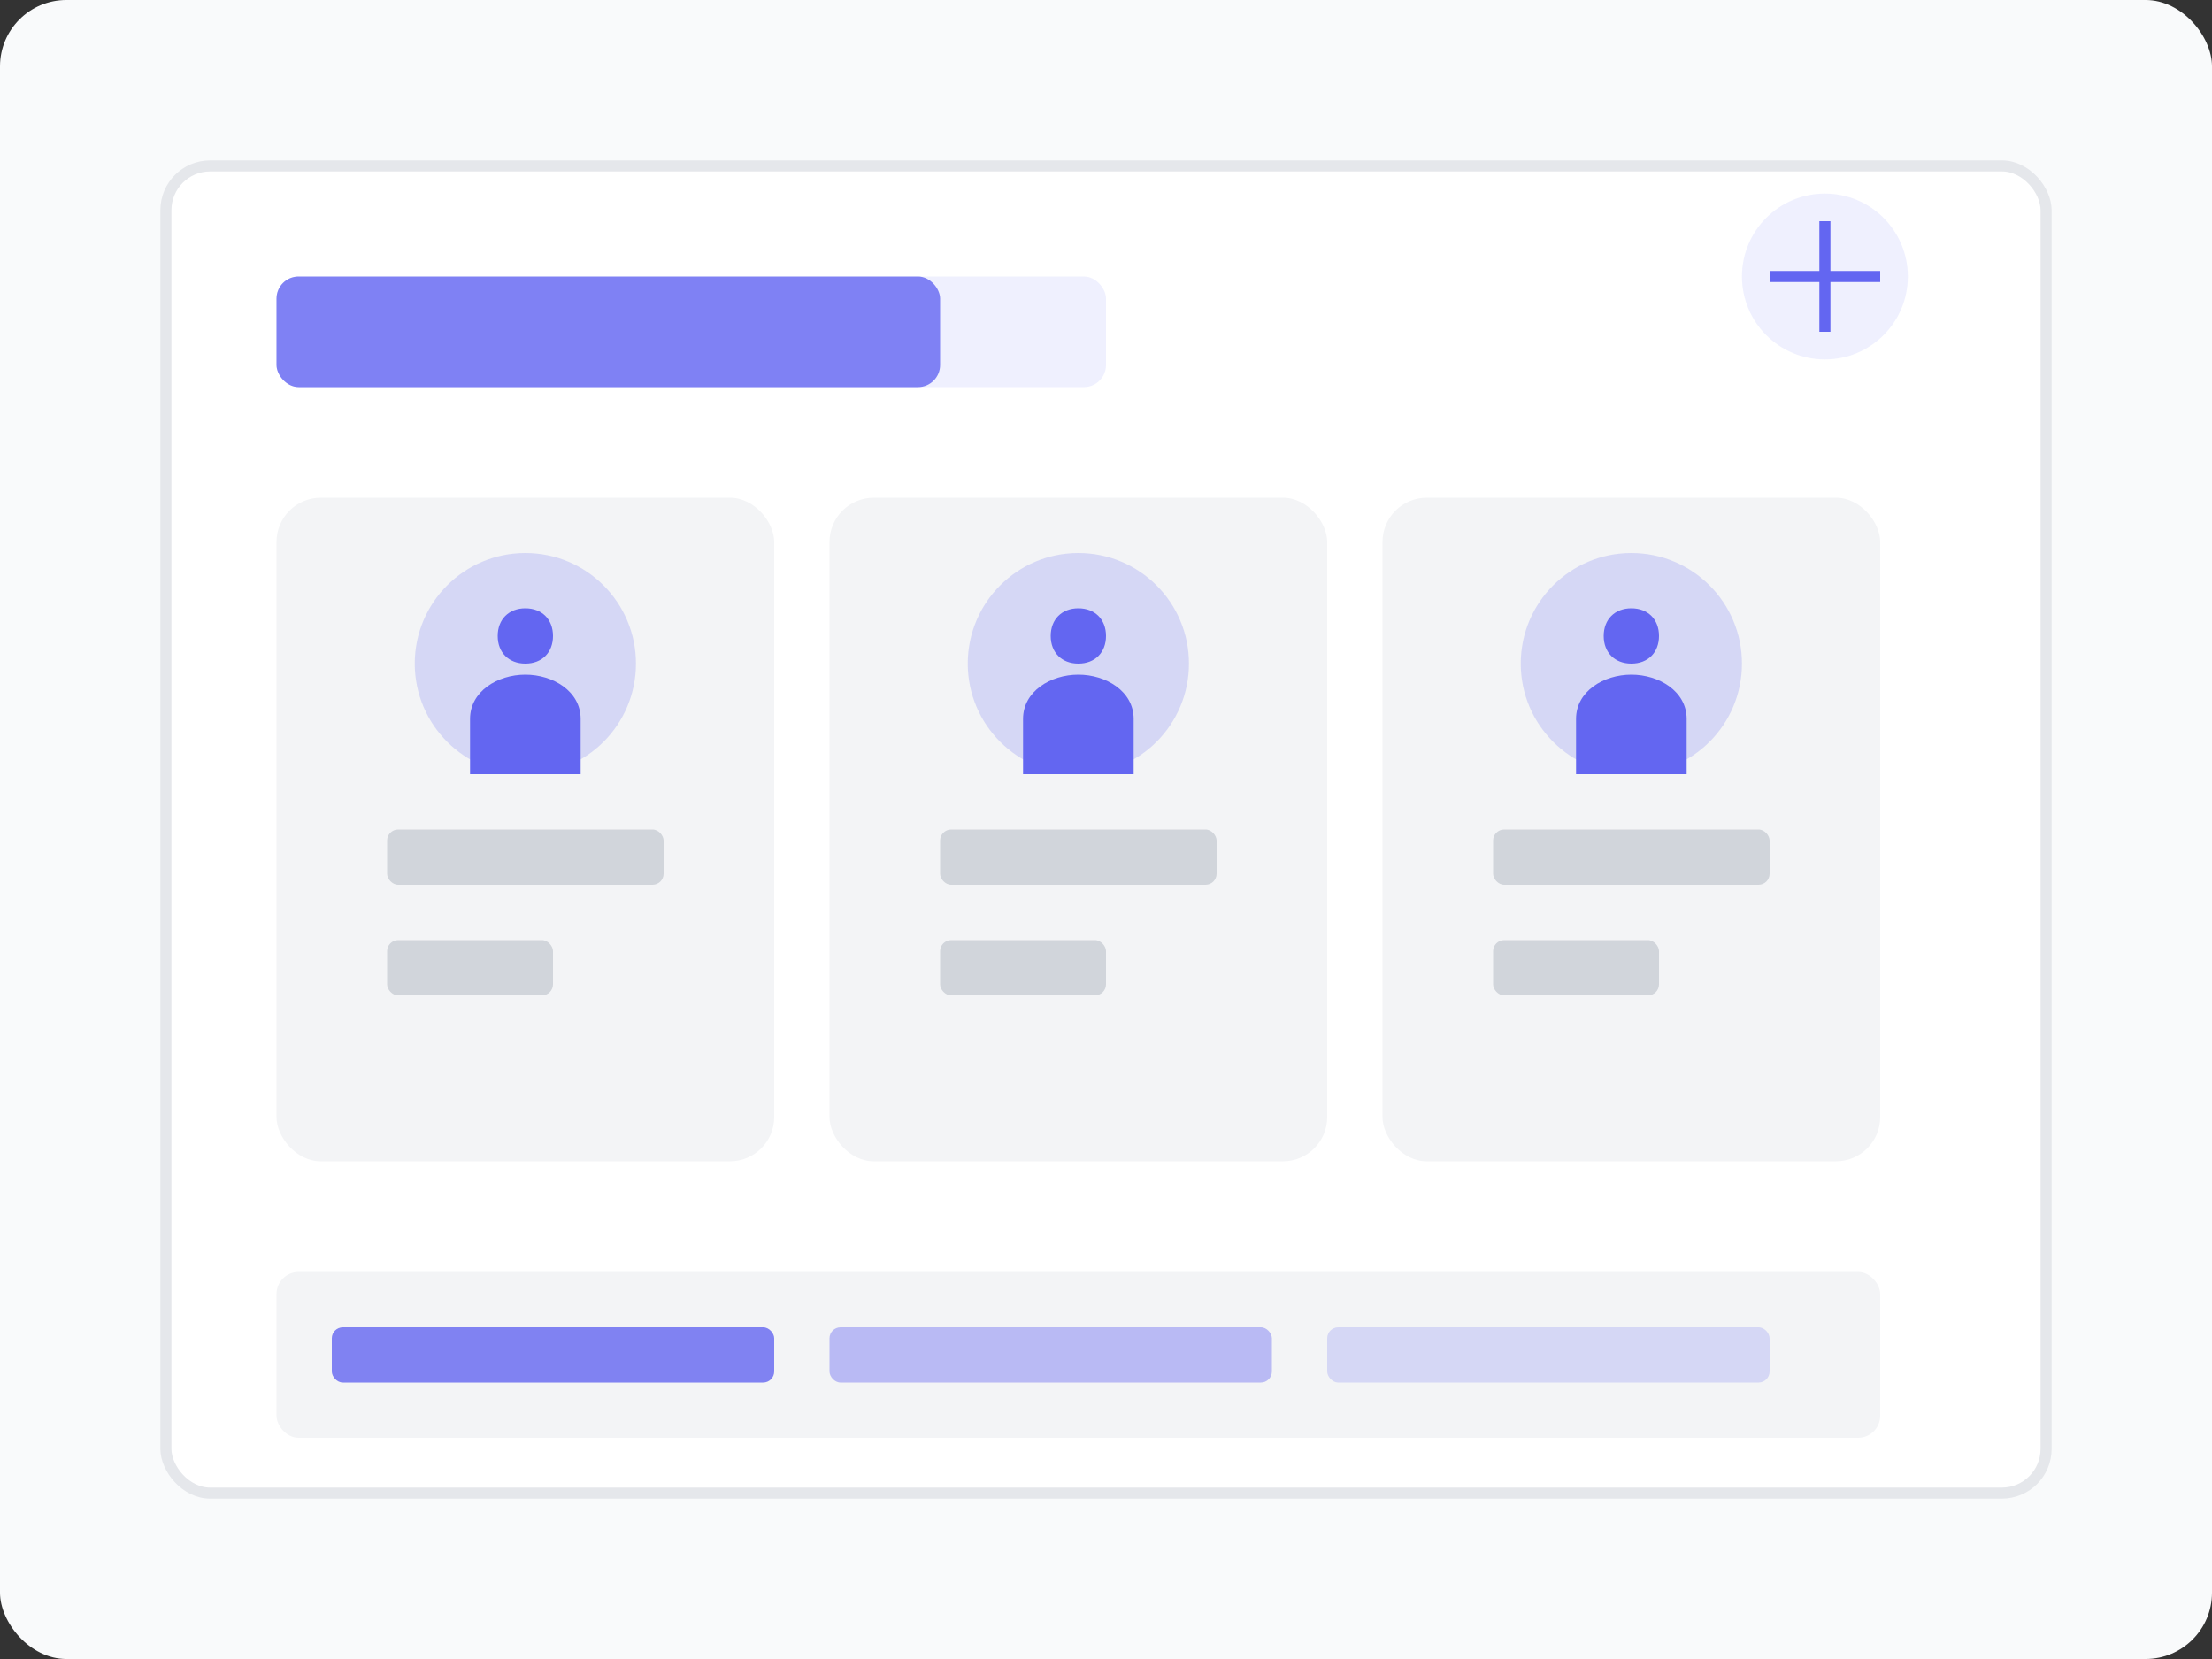 <?xml version="1.0" encoding="UTF-8" standalone="no"?>
<svg width="400" height="300" viewBox="0 0 400 300" fill="none" xmlns="http://www.w3.org/2000/svg">
  <rect x="0" y="0" width="400" height="300" fill="#333333" stroke="none"/>
  <!-- Background -->
  <rect width="400" height="300" rx="12" fill="#F9FAFB"/>
  
  <!-- HR Dashboard Container -->
  <rect x="30" y="30" width="340" height="240" rx="8" fill="white" stroke="#E5E7EB" stroke-width="2"/>
  
  <!-- Dashboard Title -->
  <rect x="50" y="50" width="150" height="20" rx="4" fill="#6366F1" fill-opacity="0.1"/>
  <rect x="50" y="50" width="120" height="20" rx="4" fill="#6366F1" fill-opacity="0.8"/>
  
  <!-- Employee Cards -->
  <rect x="50" y="90" width="90" height="120" rx="8" fill="#F3F4F6"/>
  <circle cx="95" cy="120" r="20" fill="#6366F1" fill-opacity="0.2"/>
  <path d="M95 110 C92 110 90 112 90 115 C90 118 92 120 95 120 C98 120 100 118 100 115 C100 112 98 110 95 110 Z" fill="#6366F1"/>
  <path d="M85 130 C85 125 90 122 95 122 C100 122 105 125 105 130 L105 140 L85 140 L85 130 Z" fill="#6366F1"/>
  <rect x="70" y="150" width="50" height="10" rx="2" fill="#D1D5DB"/>
  <rect x="70" y="170" width="30" height="10" rx="2" fill="#D1D5DB"/>
  
  <rect x="150" y="90" width="90" height="120" rx="8" fill="#F3F4F6"/>
  <circle cx="195" cy="120" r="20" fill="#6366F1" fill-opacity="0.2"/>
  <path d="M195 110 C192 110 190 112 190 115 C190 118 192 120 195 120 C198 120 200 118 200 115 C200 112 198 110 195 110 Z" fill="#6366F1"/>
  <path d="M185 130 C185 125 190 122 195 122 C200 122 205 125 205 130 L205 140 L185 140 L185 130 Z" fill="#6366F1"/>
  <rect x="170" y="150" width="50" height="10" rx="2" fill="#D1D5DB"/>
  <rect x="170" y="170" width="30" height="10" rx="2" fill="#D1D5DB"/>
  
  <rect x="250" y="90" width="90" height="120" rx="8" fill="#F3F4F6"/>
  <circle cx="295" cy="120" r="20" fill="#6366F1" fill-opacity="0.2"/>
  <path d="M295 110 C292 110 290 112 290 115 C290 118 292 120 295 120 C298 120 300 118 300 115 C300 112 298 110 295 110 Z" fill="#6366F1"/>
  <path d="M285 130 C285 125 290 122 295 122 C300 122 305 125 305 130 L305 140 L285 140 L285 130 Z" fill="#6366F1"/>
  <rect x="270" y="150" width="50" height="10" rx="2" fill="#D1D5DB"/>
  <rect x="270" y="170" width="30" height="10" rx="2" fill="#D1D5DB"/>
  
  <!-- Department Structure -->
  <rect x="50" y="230" width="290" height="30" rx="4" fill="#F3F4F6"/>
  <rect x="60" y="240" width="80" height="10" rx="2" fill="#6366F1" fill-opacity="0.8"/>
  <rect x="150" y="240" width="80" height="10" rx="2" fill="#6366F1" fill-opacity="0.4"/>
  <rect x="240" y="240" width="80" height="10" rx="2" fill="#6366F1" fill-opacity="0.2"/>
  
  <!-- AI Icon -->
  <circle cx="330" cy="50" r="15" fill="#6366F1" fill-opacity="0.1"/>
  <path d="M330 40 L330 60 M320 50 L340 50" stroke="#6366F1" stroke-width="2"/>
</svg>
